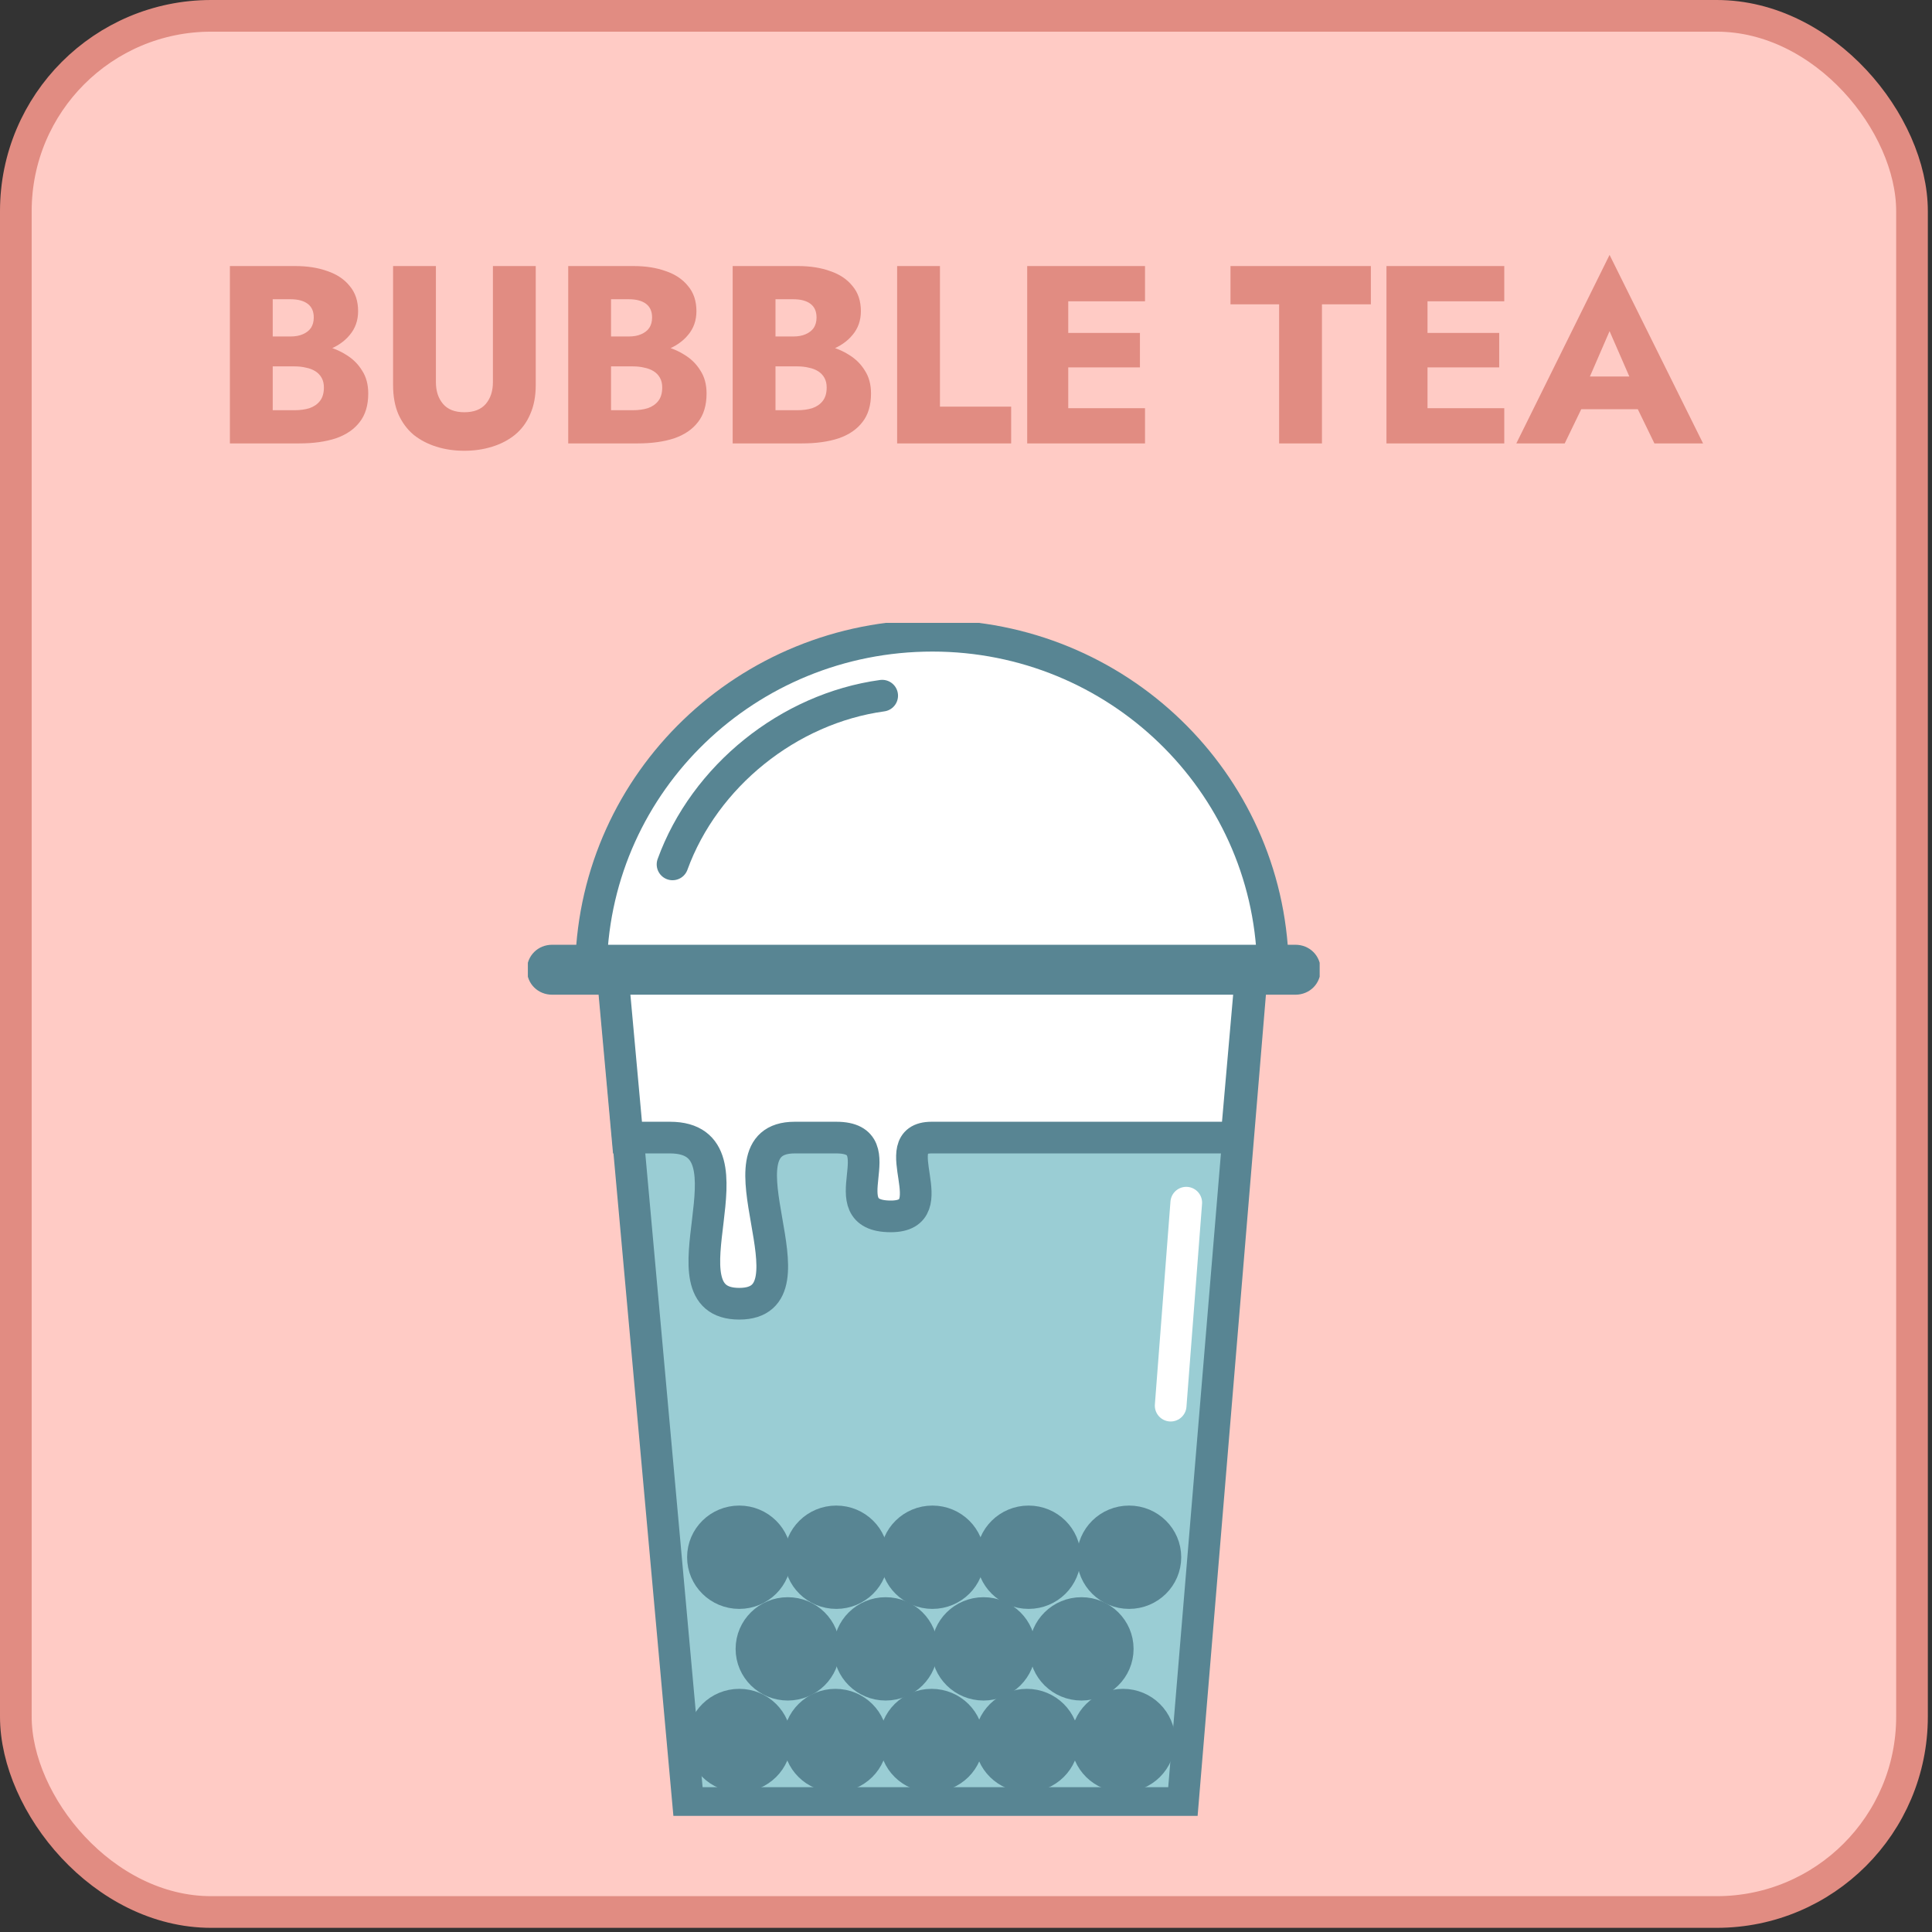 <svg width="183" height="183" viewBox="0 0 183 183" fill="none" xmlns="http://www.w3.org/2000/svg">
<rect x="0" y="0" width="183" height="183" fill="#333333" stroke="none"/>
<rect x="1.5" y="1.5" width="179.606" height="179.606" rx="18.5" fill="#FFCBC5" stroke="#E18C82" stroke-width="3"/>
<path d="M24.8 33.648H27.944C29.112 33.648 30.136 33.488 31.016 33.168C31.912 32.832 32.616 32.352 33.128 31.728C33.656 31.104 33.92 30.352 33.92 29.472C33.92 28.512 33.656 27.72 33.128 27.096C32.616 26.456 31.912 25.984 31.016 25.68C30.136 25.36 29.112 25.2 27.944 25.2H21.776V42H28.352C29.68 42 30.832 41.84 31.808 41.52C32.784 41.184 33.536 40.672 34.064 39.984C34.608 39.296 34.88 38.392 34.88 37.272C34.88 36.424 34.688 35.704 34.304 35.112C33.936 34.504 33.44 34.008 32.816 33.624C32.192 33.224 31.496 32.936 30.728 32.76C29.96 32.584 29.168 32.496 28.352 32.496H24.8V34.704H27.896C28.296 34.704 28.656 34.744 28.976 34.824C29.312 34.888 29.608 35 29.864 35.16C30.12 35.32 30.32 35.528 30.464 35.784C30.608 36.04 30.68 36.344 30.68 36.696C30.68 37.24 30.552 37.672 30.296 37.992C30.056 38.296 29.728 38.52 29.312 38.664C28.896 38.792 28.424 38.856 27.896 38.856H25.832V28.344H27.512C28.216 28.344 28.76 28.488 29.144 28.776C29.528 29.064 29.72 29.496 29.72 30.072C29.72 30.456 29.632 30.784 29.456 31.056C29.28 31.312 29.024 31.512 28.688 31.656C28.368 31.8 27.976 31.872 27.512 31.872H24.8V33.648ZM37.233 25.2V36.48C37.233 37.536 37.401 38.456 37.737 39.24C38.09 40.024 38.569 40.672 39.178 41.184C39.801 41.68 40.522 42.056 41.337 42.312C42.154 42.568 43.033 42.696 43.977 42.696C44.922 42.696 45.801 42.568 46.617 42.312C47.45 42.056 48.169 41.68 48.778 41.184C49.401 40.672 49.882 40.024 50.218 39.24C50.569 38.456 50.745 37.536 50.745 36.48V25.2H46.69V36.192C46.69 37.04 46.465 37.728 46.017 38.256C45.569 38.784 44.889 39.048 43.977 39.048C43.081 39.048 42.41 38.784 41.962 38.256C41.514 37.728 41.289 37.04 41.289 36.192V25.2H37.233ZM56.846 33.648H59.99C61.158 33.648 62.182 33.488 63.062 33.168C63.958 32.832 64.662 32.352 65.174 31.728C65.702 31.104 65.966 30.352 65.966 29.472C65.966 28.512 65.702 27.72 65.174 27.096C64.662 26.456 63.958 25.984 63.062 25.68C62.182 25.36 61.158 25.2 59.99 25.2H53.822V42H60.398C61.726 42 62.878 41.84 63.854 41.52C64.83 41.184 65.582 40.672 66.11 39.984C66.654 39.296 66.926 38.392 66.926 37.272C66.926 36.424 66.734 35.704 66.35 35.112C65.982 34.504 65.486 34.008 64.862 33.624C64.238 33.224 63.542 32.936 62.774 32.76C62.006 32.584 61.214 32.496 60.398 32.496H56.846V34.704H59.942C60.342 34.704 60.702 34.744 61.022 34.824C61.358 34.888 61.654 35 61.91 35.16C62.166 35.32 62.366 35.528 62.51 35.784C62.654 36.04 62.726 36.344 62.726 36.696C62.726 37.24 62.598 37.672 62.342 37.992C62.102 38.296 61.774 38.52 61.358 38.664C60.942 38.792 60.47 38.856 59.942 38.856H57.878V28.344H59.558C60.262 28.344 60.806 28.488 61.19 28.776C61.574 29.064 61.766 29.496 61.766 30.072C61.766 30.456 61.678 30.784 61.502 31.056C61.326 31.312 61.07 31.512 60.734 31.656C60.414 31.8 60.022 31.872 59.558 31.872H56.846V33.648ZM72.423 33.648H75.567C76.735 33.648 77.759 33.488 78.639 33.168C79.535 32.832 80.239 32.352 80.751 31.728C81.279 31.104 81.543 30.352 81.543 29.472C81.543 28.512 81.279 27.72 80.751 27.096C80.239 26.456 79.535 25.984 78.639 25.68C77.759 25.36 76.735 25.2 75.567 25.2H69.399V42H75.975C77.303 42 78.455 41.84 79.431 41.52C80.407 41.184 81.159 40.672 81.687 39.984C82.231 39.296 82.503 38.392 82.503 37.272C82.503 36.424 82.311 35.704 81.927 35.112C81.559 34.504 81.063 34.008 80.439 33.624C79.815 33.224 79.119 32.936 78.351 32.76C77.583 32.584 76.791 32.496 75.975 32.496H72.423V34.704H75.519C75.919 34.704 76.279 34.744 76.599 34.824C76.935 34.888 77.231 35 77.487 35.16C77.743 35.32 77.943 35.528 78.087 35.784C78.231 36.04 78.303 36.344 78.303 36.696C78.303 37.24 78.175 37.672 77.919 37.992C77.679 38.296 77.351 38.52 76.935 38.664C76.519 38.792 76.047 38.856 75.519 38.856H73.455V28.344H75.135C75.839 28.344 76.383 28.488 76.767 28.776C77.151 29.064 77.343 29.496 77.343 30.072C77.343 30.456 77.255 30.784 77.079 31.056C76.903 31.312 76.647 31.512 76.311 31.656C75.991 31.8 75.599 31.872 75.135 31.872H72.423V33.648ZM84.977 25.2V42H95.777V38.52H89.033V25.2H84.977ZM99.984 42H108.456V38.664H99.984V42ZM99.984 28.536H108.456V25.2H99.984V28.536ZM99.984 34.8H107.976V31.536H99.984V34.8ZM97.296 25.2V42H101.184V25.2H97.296ZM116.553 28.824H121.161V42H125.217V28.824H129.849V25.2H116.553V28.824ZM134.014 42H142.486V38.664H134.014V42ZM134.014 28.536H142.486V25.2H134.014V28.536ZM134.014 34.8H142.006V31.536H134.014V34.8ZM131.326 25.2V42H135.214V25.2H131.326ZM148.067 38.76H156.947L156.683 35.664H148.355L148.067 38.76ZM152.459 31.368L154.835 36.816L154.691 37.848L156.707 42H161.315L152.459 24.144L143.627 42H148.211L150.299 37.68L150.107 36.792L152.459 31.368Z" fill="#E18C82"/>
<g clip-path="url(#clip0_61_308)">
<path d="M112.035 170.783H65.18L58.042 91.854H118.6L112.035 170.783Z" fill="#9ACDD4" stroke="#588593" stroke-width="3" stroke-miterlimit="10"/>
<path d="M120.569 91.286C120.077 74.007 105.799 60.217 88.321 60.217C70.76 60.217 56.483 74.007 55.99 91.286H120.569Z" fill="white" stroke="#588593" stroke-width="3" stroke-miterlimit="10"/>
<path d="M70.022 168.755C72.197 168.755 73.961 167.012 73.961 164.861C73.961 162.711 72.197 160.968 70.022 160.968C67.847 160.968 66.083 162.711 66.083 164.861C66.083 167.012 67.847 168.755 70.022 168.755Z" fill="#588593" stroke="#588593" stroke-width="2" stroke-miterlimit="10"/>
<path d="M79.13 168.755C81.305 168.755 83.069 167.012 83.069 164.861C83.069 162.711 81.305 160.968 79.13 160.968C76.955 160.968 75.192 162.711 75.192 164.861C75.192 167.012 76.955 168.755 79.13 168.755Z" fill="#588593" stroke="#588593" stroke-width="2" stroke-miterlimit="10"/>
<path d="M88.239 168.755C90.414 168.755 92.177 167.012 92.177 164.861C92.177 162.711 90.414 160.968 88.239 160.968C86.063 160.968 84.3 162.711 84.3 164.861C84.3 167.012 86.063 168.755 88.239 168.755Z" fill="#588593" stroke="#588593" stroke-width="2" stroke-miterlimit="10"/>
<path d="M97.265 168.755C99.44 168.755 101.204 167.012 101.204 164.861C101.204 162.711 99.44 160.968 97.265 160.968C95.09 160.968 93.326 162.711 93.326 164.861C93.326 167.012 95.09 168.755 97.265 168.755Z" fill="#588593" stroke="#588593" stroke-width="2" stroke-miterlimit="10"/>
<path d="M106.373 168.755C108.548 168.755 110.312 167.012 110.312 164.861C110.312 162.711 108.548 160.968 106.373 160.968C104.198 160.968 102.434 162.711 102.434 164.861C102.434 167.012 104.198 168.755 106.373 168.755Z" fill="#588593" stroke="#588593" stroke-width="2" stroke-miterlimit="10"/>
<path d="M70.022 151.396C72.197 151.396 73.961 149.652 73.961 147.502C73.961 145.351 72.197 143.608 70.022 143.608C67.847 143.608 66.083 145.351 66.083 147.502C66.083 149.652 67.847 151.396 70.022 151.396Z" fill="#588593" stroke="#588593" stroke-width="2" stroke-miterlimit="10"/>
<path d="M79.212 151.396C81.388 151.396 83.151 149.652 83.151 147.502C83.151 145.351 81.388 143.608 79.212 143.608C77.037 143.608 75.273 145.351 75.273 147.502C75.273 149.652 77.037 151.396 79.212 151.396Z" fill="#588593" stroke="#588593" stroke-width="2" stroke-miterlimit="10"/>
<path d="M88.321 151.396C90.496 151.396 92.259 149.652 92.259 147.502C92.259 145.351 90.496 143.608 88.321 143.608C86.145 143.608 84.382 145.351 84.382 147.502C84.382 149.652 86.145 151.396 88.321 151.396Z" fill="#588593" stroke="#588593" stroke-width="2" stroke-miterlimit="10"/>
<path d="M97.429 151.396C99.604 151.396 101.368 149.652 101.368 147.502C101.368 145.351 99.604 143.608 97.429 143.608C95.254 143.608 93.49 145.351 93.49 147.502C93.49 149.652 95.254 151.396 97.429 151.396Z" fill="#588593" stroke="#588593" stroke-width="2" stroke-miterlimit="10"/>
<path d="M106.947 151.396C109.123 151.396 110.886 149.652 110.886 147.502C110.886 145.351 109.123 143.608 106.947 143.608C104.772 143.608 103.009 145.351 103.009 147.502C103.009 149.652 104.772 151.396 106.947 151.396Z" fill="#588593" stroke="#588593" stroke-width="2" stroke-miterlimit="10"/>
<path d="M74.617 160.075C76.792 160.075 78.556 158.332 78.556 156.182C78.556 154.031 76.792 152.288 74.617 152.288C72.442 152.288 70.678 154.031 70.678 156.182C70.678 158.332 72.442 160.075 74.617 160.075Z" fill="#588593" stroke="#588593" stroke-width="2" stroke-miterlimit="10"/>
<path d="M83.889 160.075C86.065 160.075 87.828 158.332 87.828 156.182C87.828 154.031 86.065 152.288 83.889 152.288C81.714 152.288 79.951 154.031 79.951 156.182C79.951 158.332 81.714 160.075 83.889 160.075Z" fill="#588593" stroke="#588593" stroke-width="2" stroke-miterlimit="10"/>
<path d="M93.162 160.075C95.337 160.075 97.101 158.332 97.101 156.182C97.101 154.031 95.337 152.288 93.162 152.288C90.987 152.288 89.223 154.031 89.223 156.182C89.223 158.332 90.987 160.075 93.162 160.075Z" fill="#588593" stroke="#588593" stroke-width="2" stroke-miterlimit="10"/>
<path d="M102.434 160.075C104.61 160.075 106.373 158.332 106.373 156.182C106.373 154.031 104.61 152.288 102.434 152.288C100.259 152.288 98.496 154.031 98.496 156.182C98.496 158.332 100.259 160.075 102.434 160.075Z" fill="#588593" stroke="#588593" stroke-width="2" stroke-miterlimit="10"/>
<path d="M63.703 81.876C66.74 73.52 74.699 67.112 83.561 65.895" stroke="#588593" stroke-width="3" stroke-miterlimit="10" stroke-linecap="round"/>
<path d="M58.042 92.421L59.437 107.753C59.437 107.753 61.242 107.753 63.457 107.753C72.32 107.753 61.98 123.49 70.022 123.49C77.981 123.49 67.232 107.753 75.273 107.753C77.489 107.753 78.556 107.753 79.212 107.753C85.038 107.753 78.31 115.216 84.382 115.216C89.716 115.216 83.643 107.753 88.239 107.753C92.177 107.753 117.123 107.753 117.123 107.753L118.518 91.854L58.042 92.421Z" fill="white" stroke="#588593" stroke-width="3" stroke-miterlimit="10"/>
<path d="M112.363 113.918L110.886 133.144" stroke="white" stroke-width="3" stroke-miterlimit="10" stroke-linecap="round"/>
<path d="M122.702 93.719H52.298C51.231 93.719 50.41 92.908 50.41 91.854C50.41 90.799 51.231 89.988 52.298 89.988H122.702C123.769 89.988 124.59 90.799 124.59 91.854C124.59 92.908 123.769 93.719 122.702 93.719Z" fill="#588593" stroke="#588593" stroke-miterlimit="10"/>
</g>
<defs>
<clipPath id="clip0_61_308">
<rect width="75" height="113" fill="white" transform="translate(50 59)"/>
</clipPath>
</defs>
</svg>
